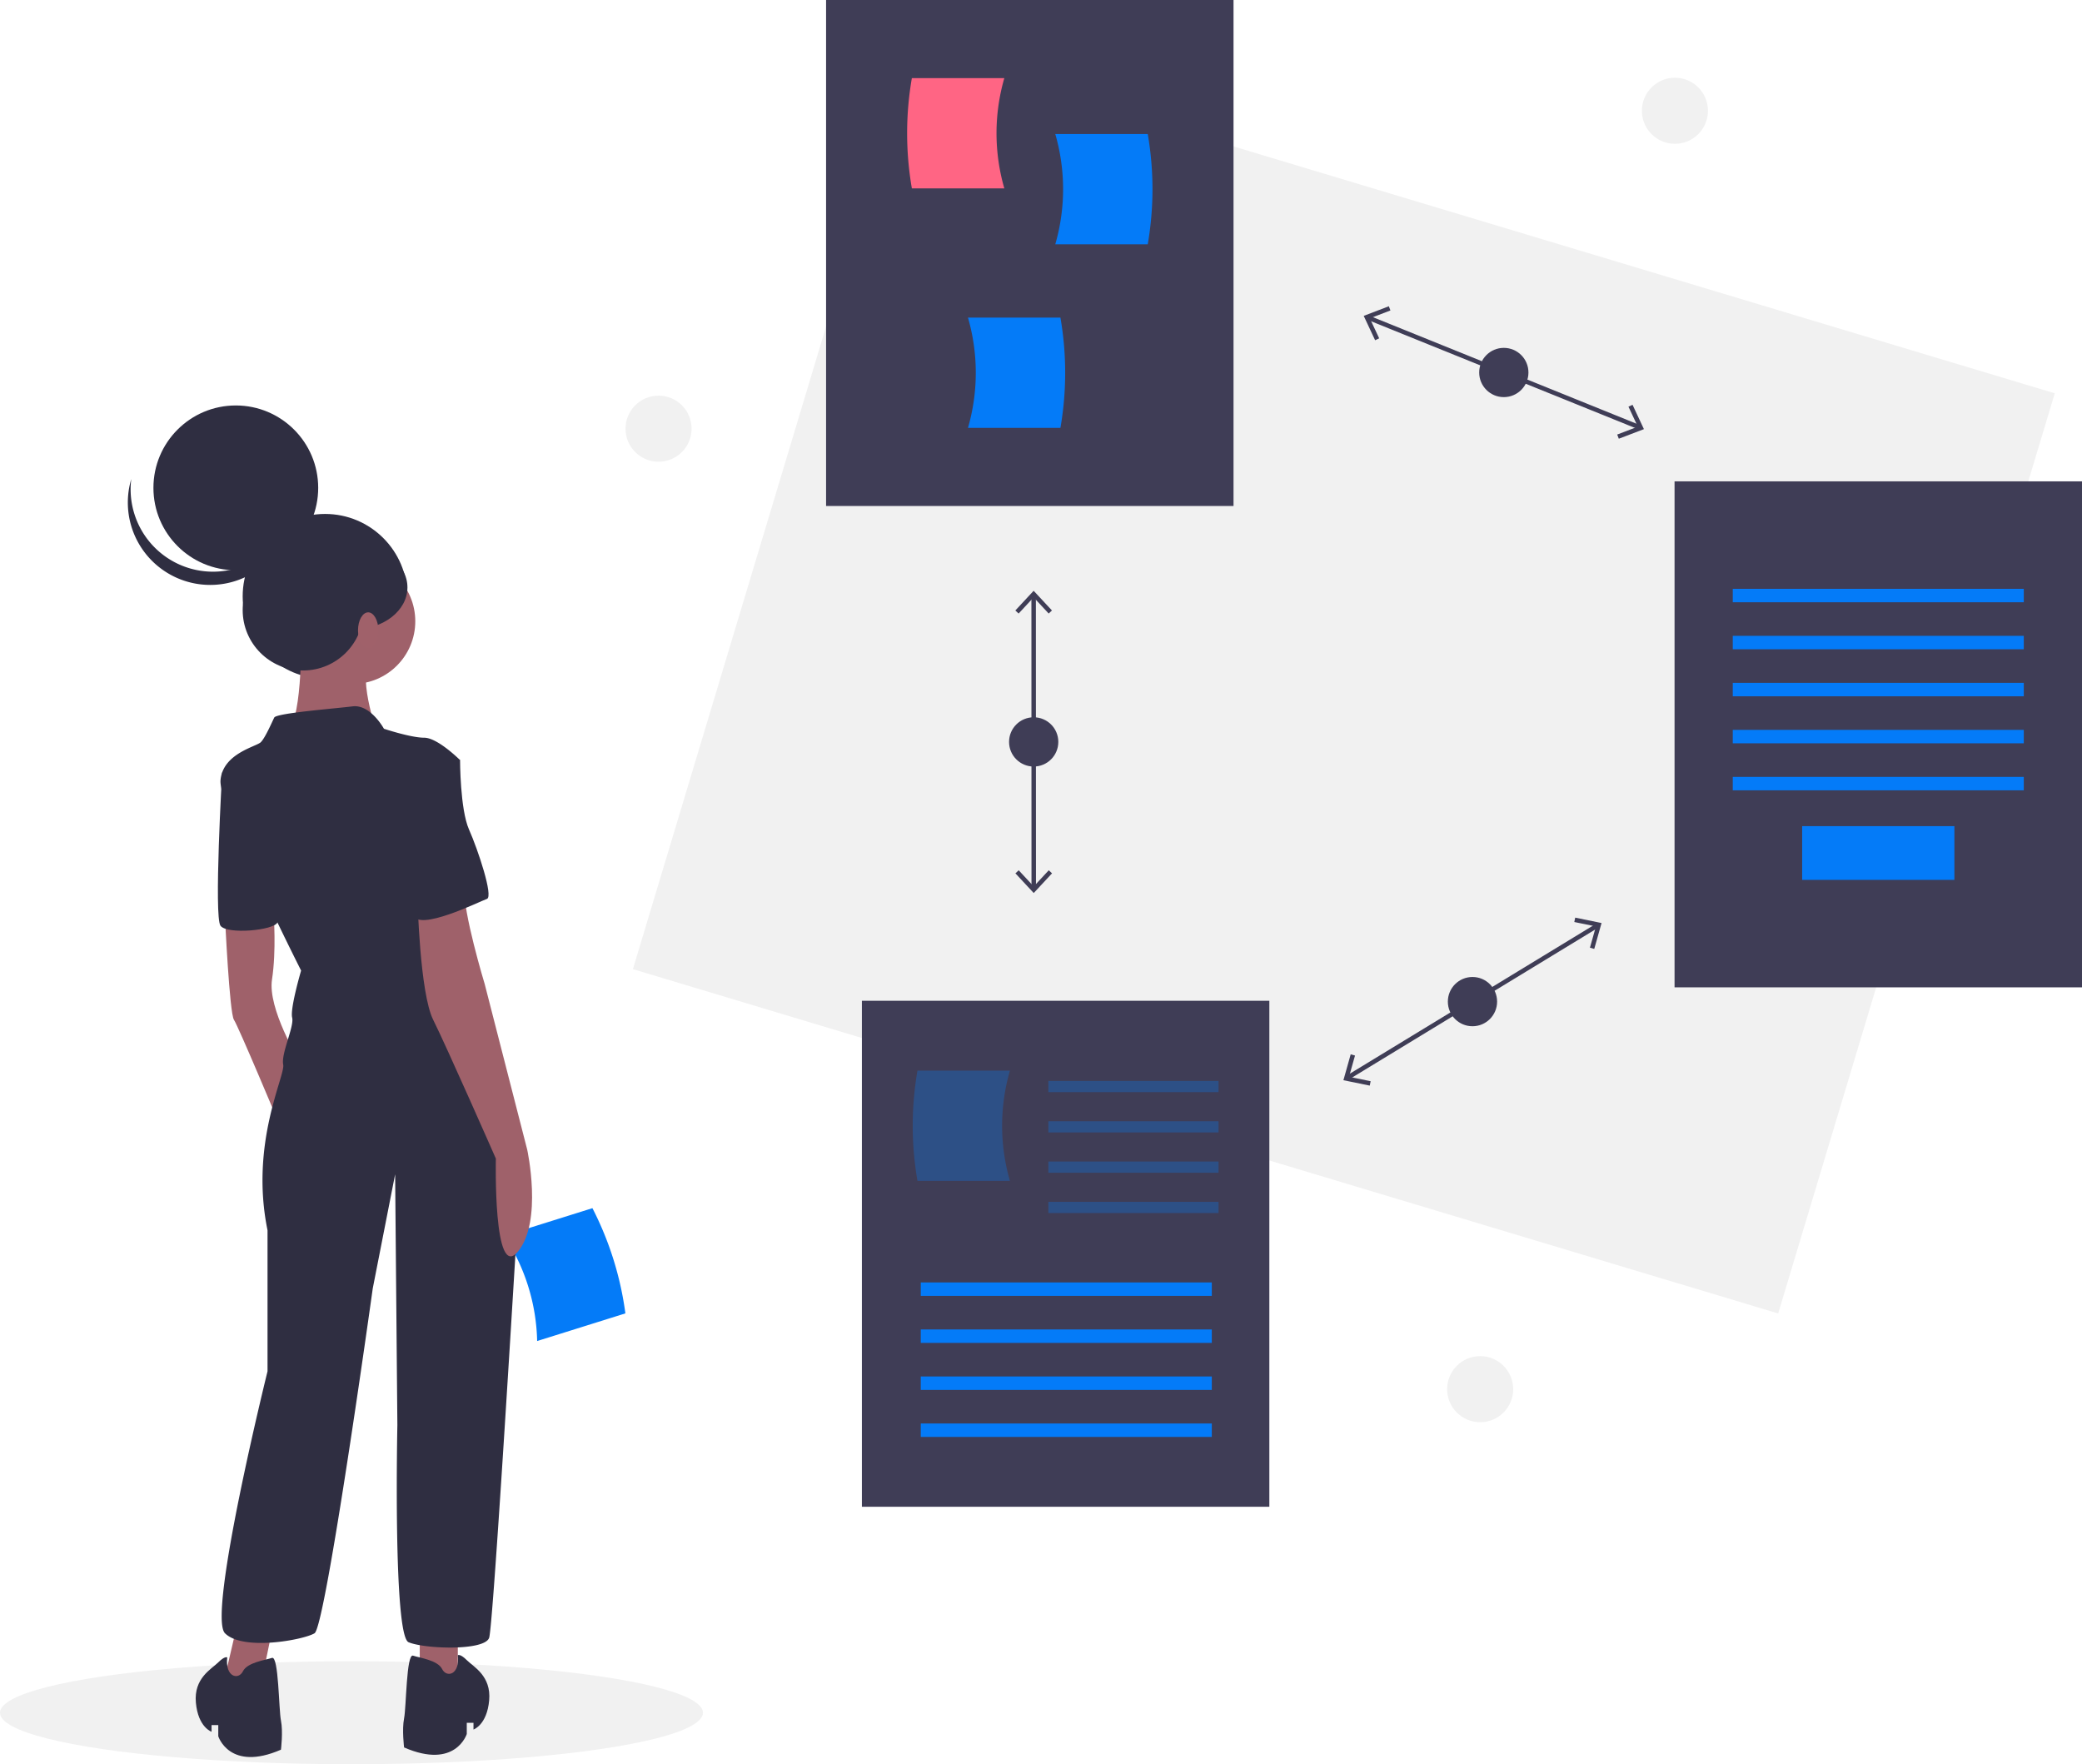 <svg id="effd0595-b14c-4c7e-b56f-e463e9379f7d" data-name="Layer 1" xmlns="http://www.w3.org/2000/svg" width="930" height="788" viewBox="0 0 930 788"><title>process</title><circle cx="748.166" cy="49.477" r="14.756" fill="#f1f1f1"/><circle cx="661.166" cy="620.477" r="14.756" fill="#f1f1f1"/><circle cx="294.166" cy="191.477" r="14.756" fill="#f1f1f1"/><ellipse cx="157" cy="765" rx="157" ry="23" fill="#f1f1f1"/><path d="M374.936,654.976,414.351,642.628a144.462,144.462,0,0,0-14.722-46.995l-39.415,12.348A88.611,88.611,0,0,1,374.936,654.976Z" transform="translate(-135 -56)" fill="#047bf8"/><circle cx="145.2" cy="266.353" r="36.8" fill="#2f2e41"/><polygon points="105.5 727.5 98.5 757.5 115.5 757.5 122.5 723.5 105.5 727.5" fill="#9f616a"/><polygon points="187.5 727.5 187.5 755.5 204.5 757.5 204.5 727.5 187.5 727.5" fill="#9f616a"/><path d="M235.5,465.5s2,43,4,46,20,46,20,46l9-28s-14-23-12-36,.74-28.997.74-28.997Z" transform="translate(-135 -56)" fill="#9f616a"/><circle cx="157.5" cy="277.5" r="28" fill="#9f616a"/><path d="M269.5,336.5s1,40-6,46,40,1,40,1-10-28-2-34S269.5,336.5,269.5,336.5Z" transform="translate(-135 -56)" fill="#9f616a"/><path d="M306.5,381.5s-6-11-14-10-34,3-35,5-4,9-6,11-17,5-18,17,36,85,36,85-5,17-4,21-5,16-4,21-15,35-7,74v63s-27,109-19,117,35,3,40,0,26-154,26-154l10-51,1,112s-2,94,5,97,34,4,36-2c1.56-4.68,9.202-129.189,12.491-183.766a203.905,203.905,0,0,0-4.403-56.175C357.426,528.68,351.384,506.502,344.5,497.5c-13-17-21-71-21-71l17-31s-10-10-16-10S306.5,381.5,306.5,381.5Z" transform="translate(-135 -56)" fill="#2f2e41"/><path d="M239.5,397.5l-5.274,3.589S230.5,465.5,233.5,469.5s23.857,2.048,25.429-1.476S239.5,397.5,239.5,397.5Z" transform="translate(-135 -56)" fill="#2f2e41"/><path d="M321.5,457.5s1,42,7,54,28,62,28,62-1.277,55.032,9.861,41.516S370.5,569.5,370.5,569.5l-19-74s-10-33-9-43S321.5,457.5,321.5,457.5Z" transform="translate(-135 -56)" fill="#9f616a"/><path d="M339.5,795.299s1-.799,4,2.201,11,7,10,18-7,13-7,13v-3h-3v5s-5,16-28,6c0,0-1-8,0-13s1-29,4-28,11,2,13,6S340.5,804.098,339.5,795.299Z" transform="translate(-135 -56)" fill="#2f2e41"/><path d="M236.5,796.299s-1-.799-4,2.201-11,7-10,18,7,13,7,13v-3h3v5s5,16,28,6c0,0,1-8,0-13s-1-29-4-28-11,2-13,6S235.5,805.098,236.5,796.299Z" transform="translate(-135 -56)" fill="#2f2e41"/><path d="M326.5,392.5l14,3s0,22,4,31,11,30,8,31-31,15-33,7S312.5,392.5,326.5,392.5Z" transform="translate(-135 -56)" fill="#2f2e41"/><circle cx="105.334" cy="217.9" r="36.8" fill="#2f2e41"/><path d="M208.592,304.372a36.802,36.802,0,0,0,56.829-19.323A36.802,36.802,0,1,1,193.634,269.958,36.788,36.788,0,0,0,208.592,304.372Z" transform="translate(-135 -56)" fill="#2f2e41"/><circle cx="135.387" cy="272.486" r="26.987" fill="#2f2e41"/><ellipse cx="158.08" cy="262.366" rx="23.92" ry="18.707" fill="#2f2e41"/><ellipse cx="164.46" cy="281.535" rx="4.54" ry="8.032" fill="#a0616a"/><rect x="468.235" y="145.388" width="534" height="429" transform="matrix(0.958, 0.288, -0.288, 0.958, -0.435, -252.246)" fill="#f1f1f1"/><line x1="611.165" y1="141.893" x2="732.305" y2="190.858" fill="none" stroke="#3f3d56" stroke-miterlimit="10" stroke-width="2"/><polygon points="614.244 151.96 616.058 151.113 611.876 142.182 621.09 138.664 620.374 136.795 609.153 141.082 614.244 151.96" fill="#3f3d56"/><polygon points="723.096 195.958 722.38 194.089 731.593 190.572 727.412 181.64 729.226 180.793 734.316 191.673 723.096 195.958" fill="#3f3d56"/><circle cx="671.735" cy="166.375" r="11" fill="#3f3d56"/><line x1="601.934" y1="481.351" x2="713.537" y2="413.4" fill="none" stroke="#3f3d56" stroke-miterlimit="10" stroke-width="2"/><polygon points="611.848 484.891 612.251 482.93 602.59 480.953 605.268 471.461 603.341 470.919 600.082 482.48 611.848 484.891" fill="#3f3d56"/><polygon points="712.13 423.833 710.203 423.291 712.882 413.801 703.22 411.822 703.624 409.862 715.391 412.274 712.13 423.833" fill="#3f3d56"/><circle cx="657.735" cy="447.375" r="11" fill="#3f3d56"/><line x1="461.716" y1="266.044" x2="461.755" y2="396.706" fill="none" stroke="#3f3d56" stroke-miterlimit="10" stroke-width="2"/><polygon points="453.538 272.674 455.003 274.038 461.714 266.812 468.431 274.034 469.895 272.669 461.713 263.875 453.538 272.674" fill="#3f3d56"/><polygon points="453.573 390.082 455.038 388.717 461.753 395.939 468.466 388.713 469.931 390.077 461.754 398.875 453.573 390.082" fill="#3f3d56"/><circle cx="461.735" cy="331.375" r="11" fill="#3f3d56"/><rect x="369" width="182" height="226" fill="#3f3d56"/><path d="M583.621,140.134H542.317a144.462,144.462,0,0,1,0-49.247H583.621A88.612,88.612,0,0,0,583.621,140.134Z" transform="translate(-135 -56)" fill="#ff6584"/><path d="M606.379,165.112h41.304a144.462,144.462,0,0,0,0-49.247H606.379A88.612,88.612,0,0,1,606.379,165.112Z" transform="translate(-135 -56)" fill="#047bf8"/><path d="M567.379,247.112h41.304a144.462,144.462,0,0,0,0-49.247H567.379A88.612,88.612,0,0,1,567.379,247.112Z" transform="translate(-135 -56)" fill="#047bf8"/><rect x="748" y="215" width="182" height="226" fill="#3f3d56"/><rect x="774" y="263" width="130" height="6" fill="#047bf8"/><rect x="774" y="284" width="130" height="6" fill="#047bf8"/><rect x="774" y="305" width="130" height="6" fill="#047bf8"/><rect x="774" y="326" width="130" height="6" fill="#047bf8"/><rect x="774" y="347" width="130" height="6" fill="#047bf8"/><rect x="805" y="369" width="68" height="24" fill="#047bf8"/><rect x="385" y="447" width="182" height="226" fill="#3f3d56"/><rect x="411.297" y="572.806" width="130" height="6" fill="#047bf8"/><rect x="411.297" y="593.806" width="130" height="6" fill="#047bf8"/><rect x="411.297" y="614.806" width="130" height="6" fill="#047bf8"/><rect x="411.297" y="635.806" width="130" height="6" fill="#047bf8"/><path d="M586.121,583.441H544.817a144.462,144.462,0,0,1,0-49.247H586.121A88.612,88.612,0,0,0,586.121,583.441Z" transform="translate(-135 -56)" fill="#047bf8" opacity="0.3"/><rect x="468.297" y="482.806" width="76" height="5" fill="#047bf8" opacity="0.3"/><rect x="468.297" y="500.806" width="76" height="5" fill="#047bf8" opacity="0.3"/><rect x="468.297" y="518.806" width="76" height="5" fill="#047bf8" opacity="0.3"/><rect x="468.297" y="536.806" width="76" height="5" fill="#047bf8" opacity="0.3"/></svg>
